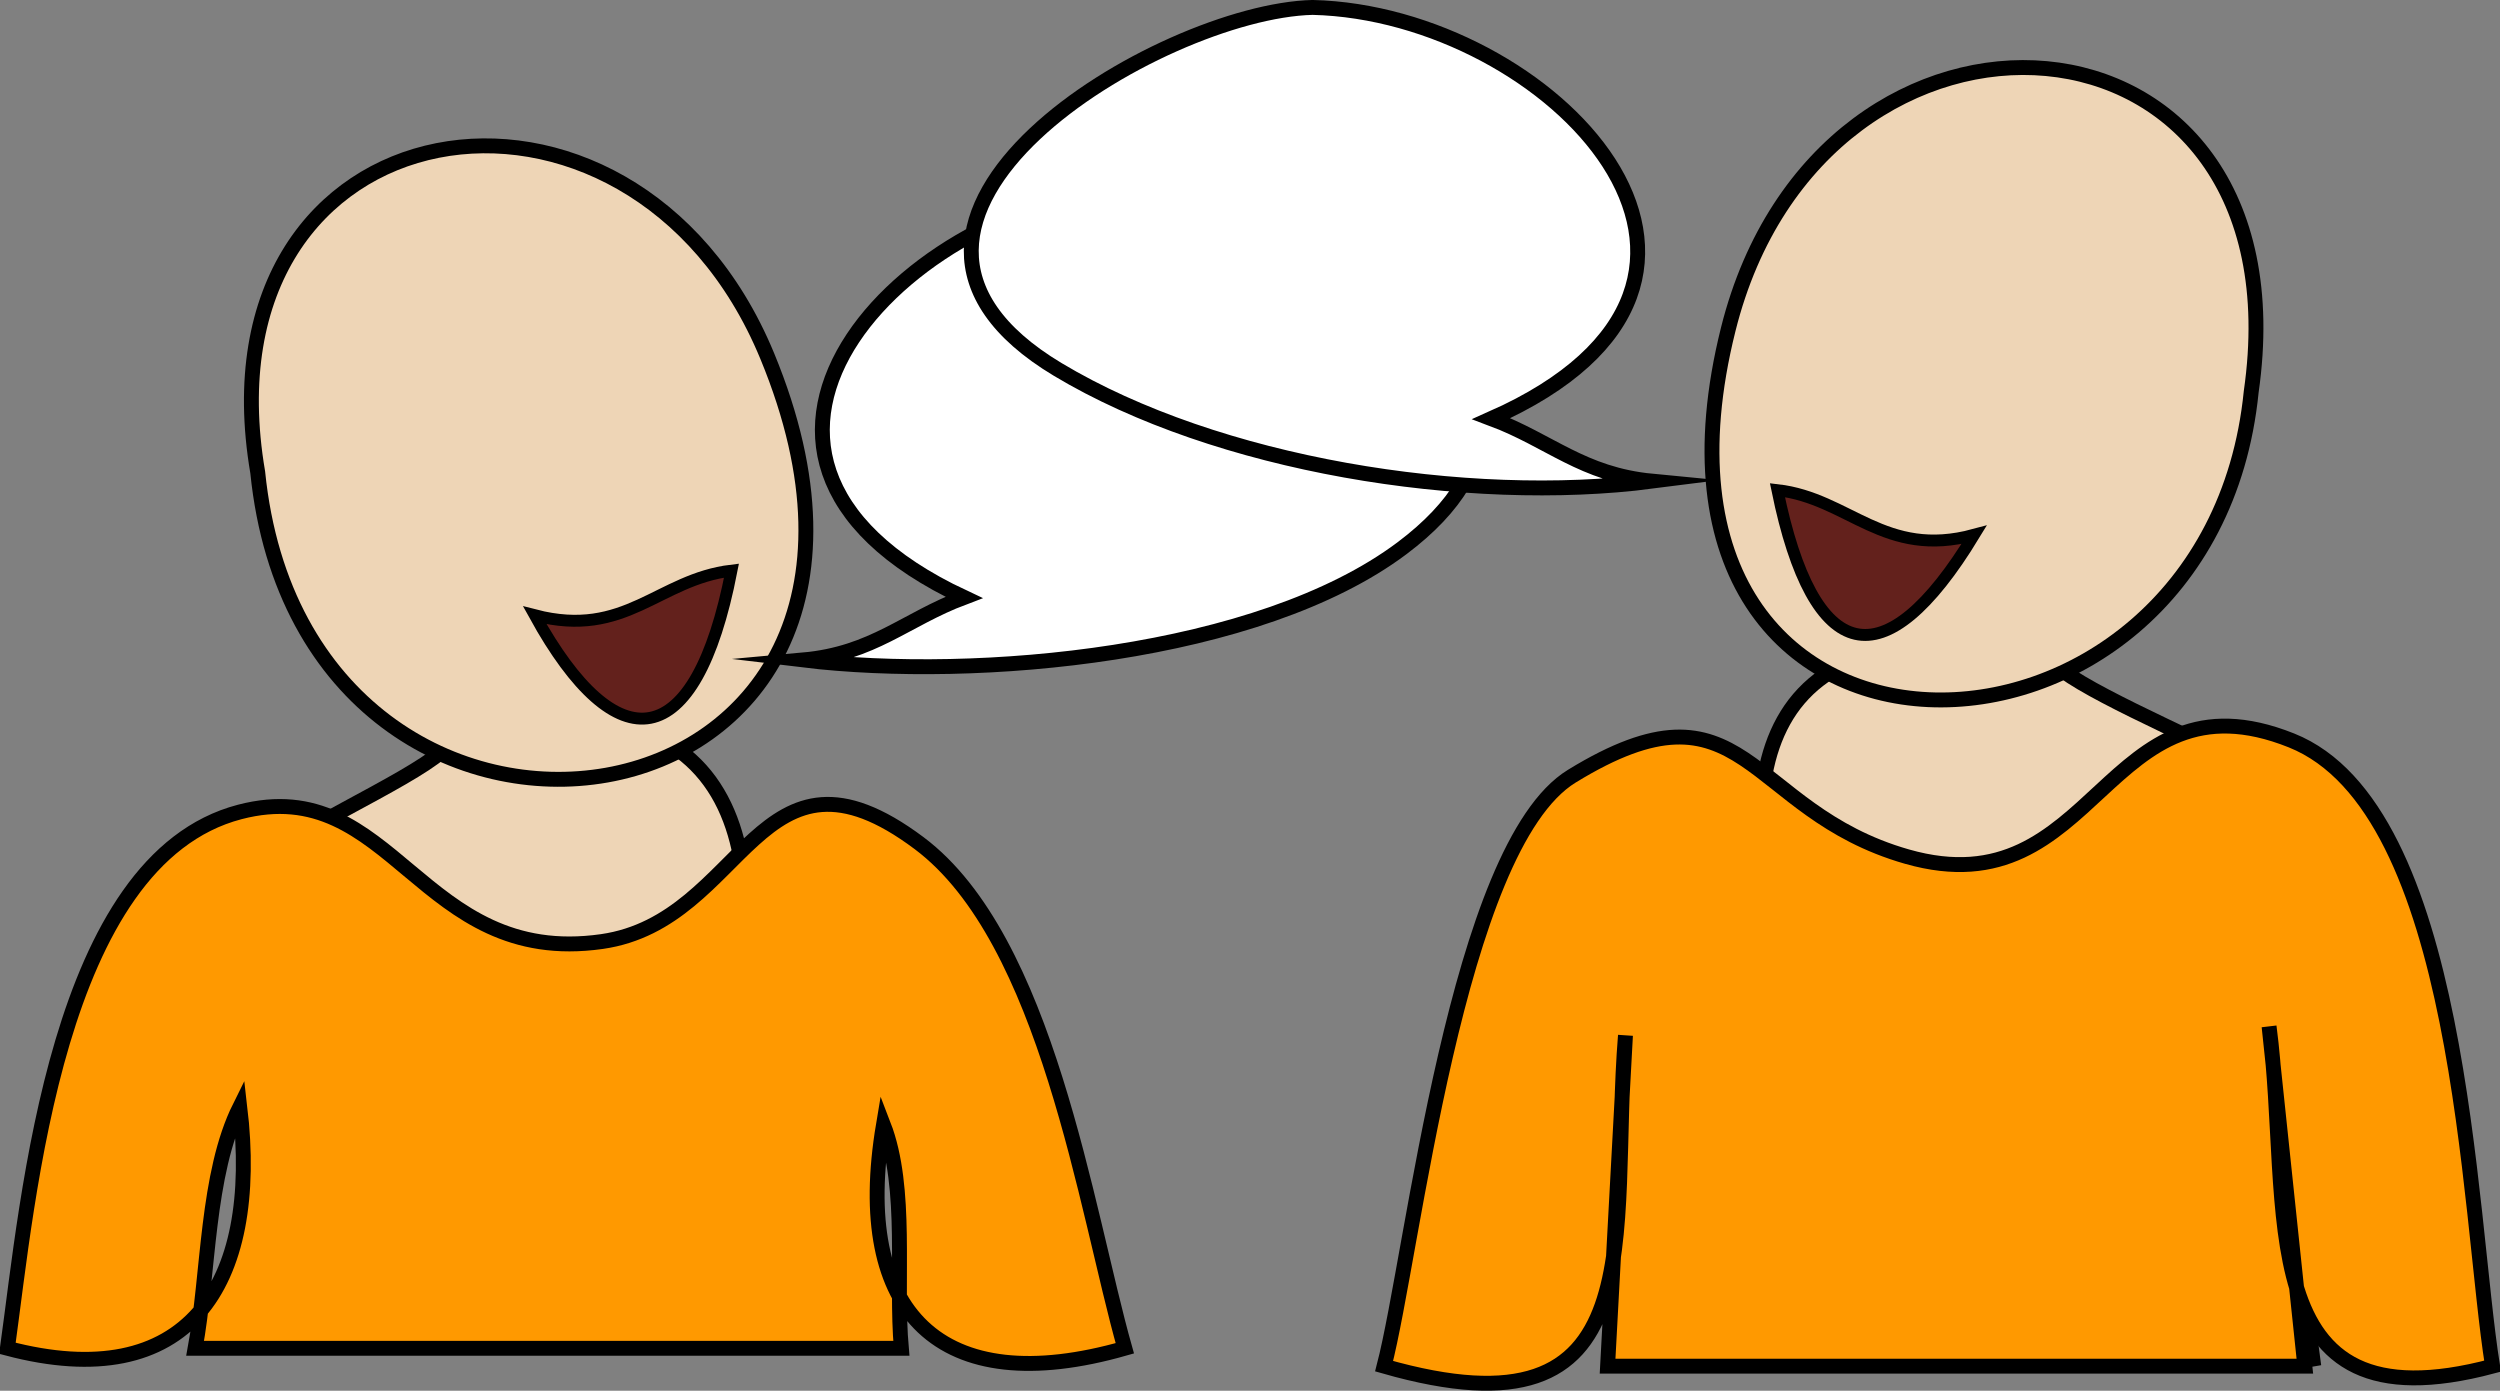 <svg xmlns="http://www.w3.org/2000/svg" xmlns:xlink="http://www.w3.org/1999/xlink" version="1.1" id="Layer_1" x="0px" y="0px" enable-background="new 0 0 822.05 841.89" xml:space="preserve" viewBox="306.63 363.9 209.75 116.68">
<rect x="306.63" y="363.9" width="209.75" height="116.68" fill="#808080" stroke="none"/>
<path fill-rule="evenodd" clip-rule="evenodd" fill="#EED5B6" stroke="#000000" stroke-width="1.25" stroke-linecap="square" stroke-miterlimit="10" d="  M329.752,435.021c8.072-4.637,15.29-7.777,15-9.75c25.142-5.764,27.073,11.462,22.404,28.44  C359.824,480.375,313.046,458.377,329.752,435.021z"/>
<path fill-rule="evenodd" clip-rule="evenodd" fill="#392170" stroke="#000000" stroke-width="1.25" stroke-linecap="square" stroke-miterlimit="10" d="  M329.752,456.771c-1.25,6.75-2.5,13.5-3.75,20.25C327.252,470.271,328.502,463.521,329.752,456.771z"/>
<path fill-rule="evenodd" clip-rule="evenodd" fill="#FF9900" stroke="#000000" stroke-width="1.25" stroke-linecap="square" stroke-miterlimit="10" d="  M326.752,456.771c-2.804,5.64-2.592,13.996-3.75,20.25c19.75,0,39.5,0,59.25,0c-0.513-5.774,0.569-13.4-1.5-18.75  c-2.657,15.807,4.744,23.185,20.25,18.75c-3.291-11.658-6.492-34.307-17.25-42.375c-13.55-10.162-14.558,6.526-26.625,8.25  c-15.294,2.185-17.492-14.24-30.375-10.875c-15.398,4.021-17.745,32.402-19.5,45C322.331,480.997,328.527,471.829,326.752,456.771z"/>
<path fill-rule="evenodd" clip-rule="evenodd" fill="#EED5B6" stroke="#000000" stroke-width="1.25" stroke-linecap="square" stroke-miterlimit="10" d="  M328.252,403.523c4,39.389,59.837,31.618,42.75-9.75C359.603,366.175,322.901,372.125,328.252,403.523z"/>
<path fill-rule="evenodd" clip-rule="evenodd" fill="#63211C" stroke="#000000" stroke-linecap="square" stroke-miterlimit="10" d="  M368.002,411.773c-6.162,0.742-8.876,5.729-16.5,3.75C358.353,427.969,364.997,427.27,368.002,411.773z"/>
<path fill-rule="evenodd" clip-rule="evenodd" fill="#EED5B6" stroke="#000000" stroke-width="1.25" stroke-linecap="square" stroke-miterlimit="10" d="  M494.006,427.521c-7.762-3.728-15.583-7.155-15.75-8.998c-24.715-3.963-26.694,10.107-21.654,28.438  C463.947,473.67,509.423,451.877,494.006,427.521z"/>
<path fill-rule="evenodd" clip-rule="evenodd" fill="#392170" stroke="#000000" stroke-width="1.25" stroke-linecap="square" stroke-miterlimit="10" d="  M497.006,450.021c1.25,9.5,2.5,19,3.75,28.5C499.054,470.569,497.978,459.254,497.006,450.021z"/>
<path fill-rule="evenodd" clip-rule="evenodd" fill="#FF9900" stroke="#000000" stroke-width="1.25" stroke-linecap="square" stroke-miterlimit="10" d="  M497.006,450.021c1,9.5,2,19,3,28.5c-19.5,0-39,0-58.5,0c0.5-9.25,1-18.5,1.5-27.75c-1.369,16.889,2.851,34.369-20.25,27.75  c2.448-9.431,6.057-43.555,15.75-49.5c14.623-8.969,14.532,2.866,28.125,6.75c16.007,4.573,16.533-16.037,32.25-9.75  c14.341,5.736,14.804,39.556,16.875,52.5C495.008,484.043,499.009,465.24,497.006,450.021z"/>
<path fill-rule="evenodd" clip-rule="evenodd" fill="#EED5B6" stroke="#000000" stroke-width="1.25" stroke-linecap="square" stroke-miterlimit="10" d="  M495.506,396.773c-3.498,34.9-54.119,35.727-43.875-5.25C459.468,360.175,500.367,362.806,495.506,396.773z"/>
<path fill-rule="evenodd" clip-rule="evenodd" fill="#63211C" stroke="#000000" stroke-linecap="square" stroke-miterlimit="10" d="  M455.756,405.023c6.001,0.688,8.97,5.79,16.5,3.75C464.732,421.151,458.776,419.808,455.756,405.023z"/>
<path fill-rule="evenodd" clip-rule="evenodd" fill="#FFFFFF" stroke="#000000" stroke-width="1.25" stroke-linecap="square" stroke-miterlimit="10" d="  M403.252,379.523c-19.836,0.145-41.736,22.337-15.75,34.5c-4.931,1.86-7.604,4.716-13.5,5.25  c14.646,1.759,38.254-0.375,50.254-9.375C442.956,395.873,417.78,379.834,403.252,379.523z"/>
<path fill-rule="evenodd" clip-rule="evenodd" fill="#FFFFFF" stroke="#000000" stroke-width="1.25" stroke-linecap="square" stroke-miterlimit="10" d="  M416.756,364.523c19.826,0.471,41.461,22.777,15,34.5c4.93,1.847,7.617,4.684,13.5,5.25c-15.563,1.999-36.492-1.343-49.879-9.375  C374.502,382.373,404.012,364.824,416.756,364.523z"/>
</svg>